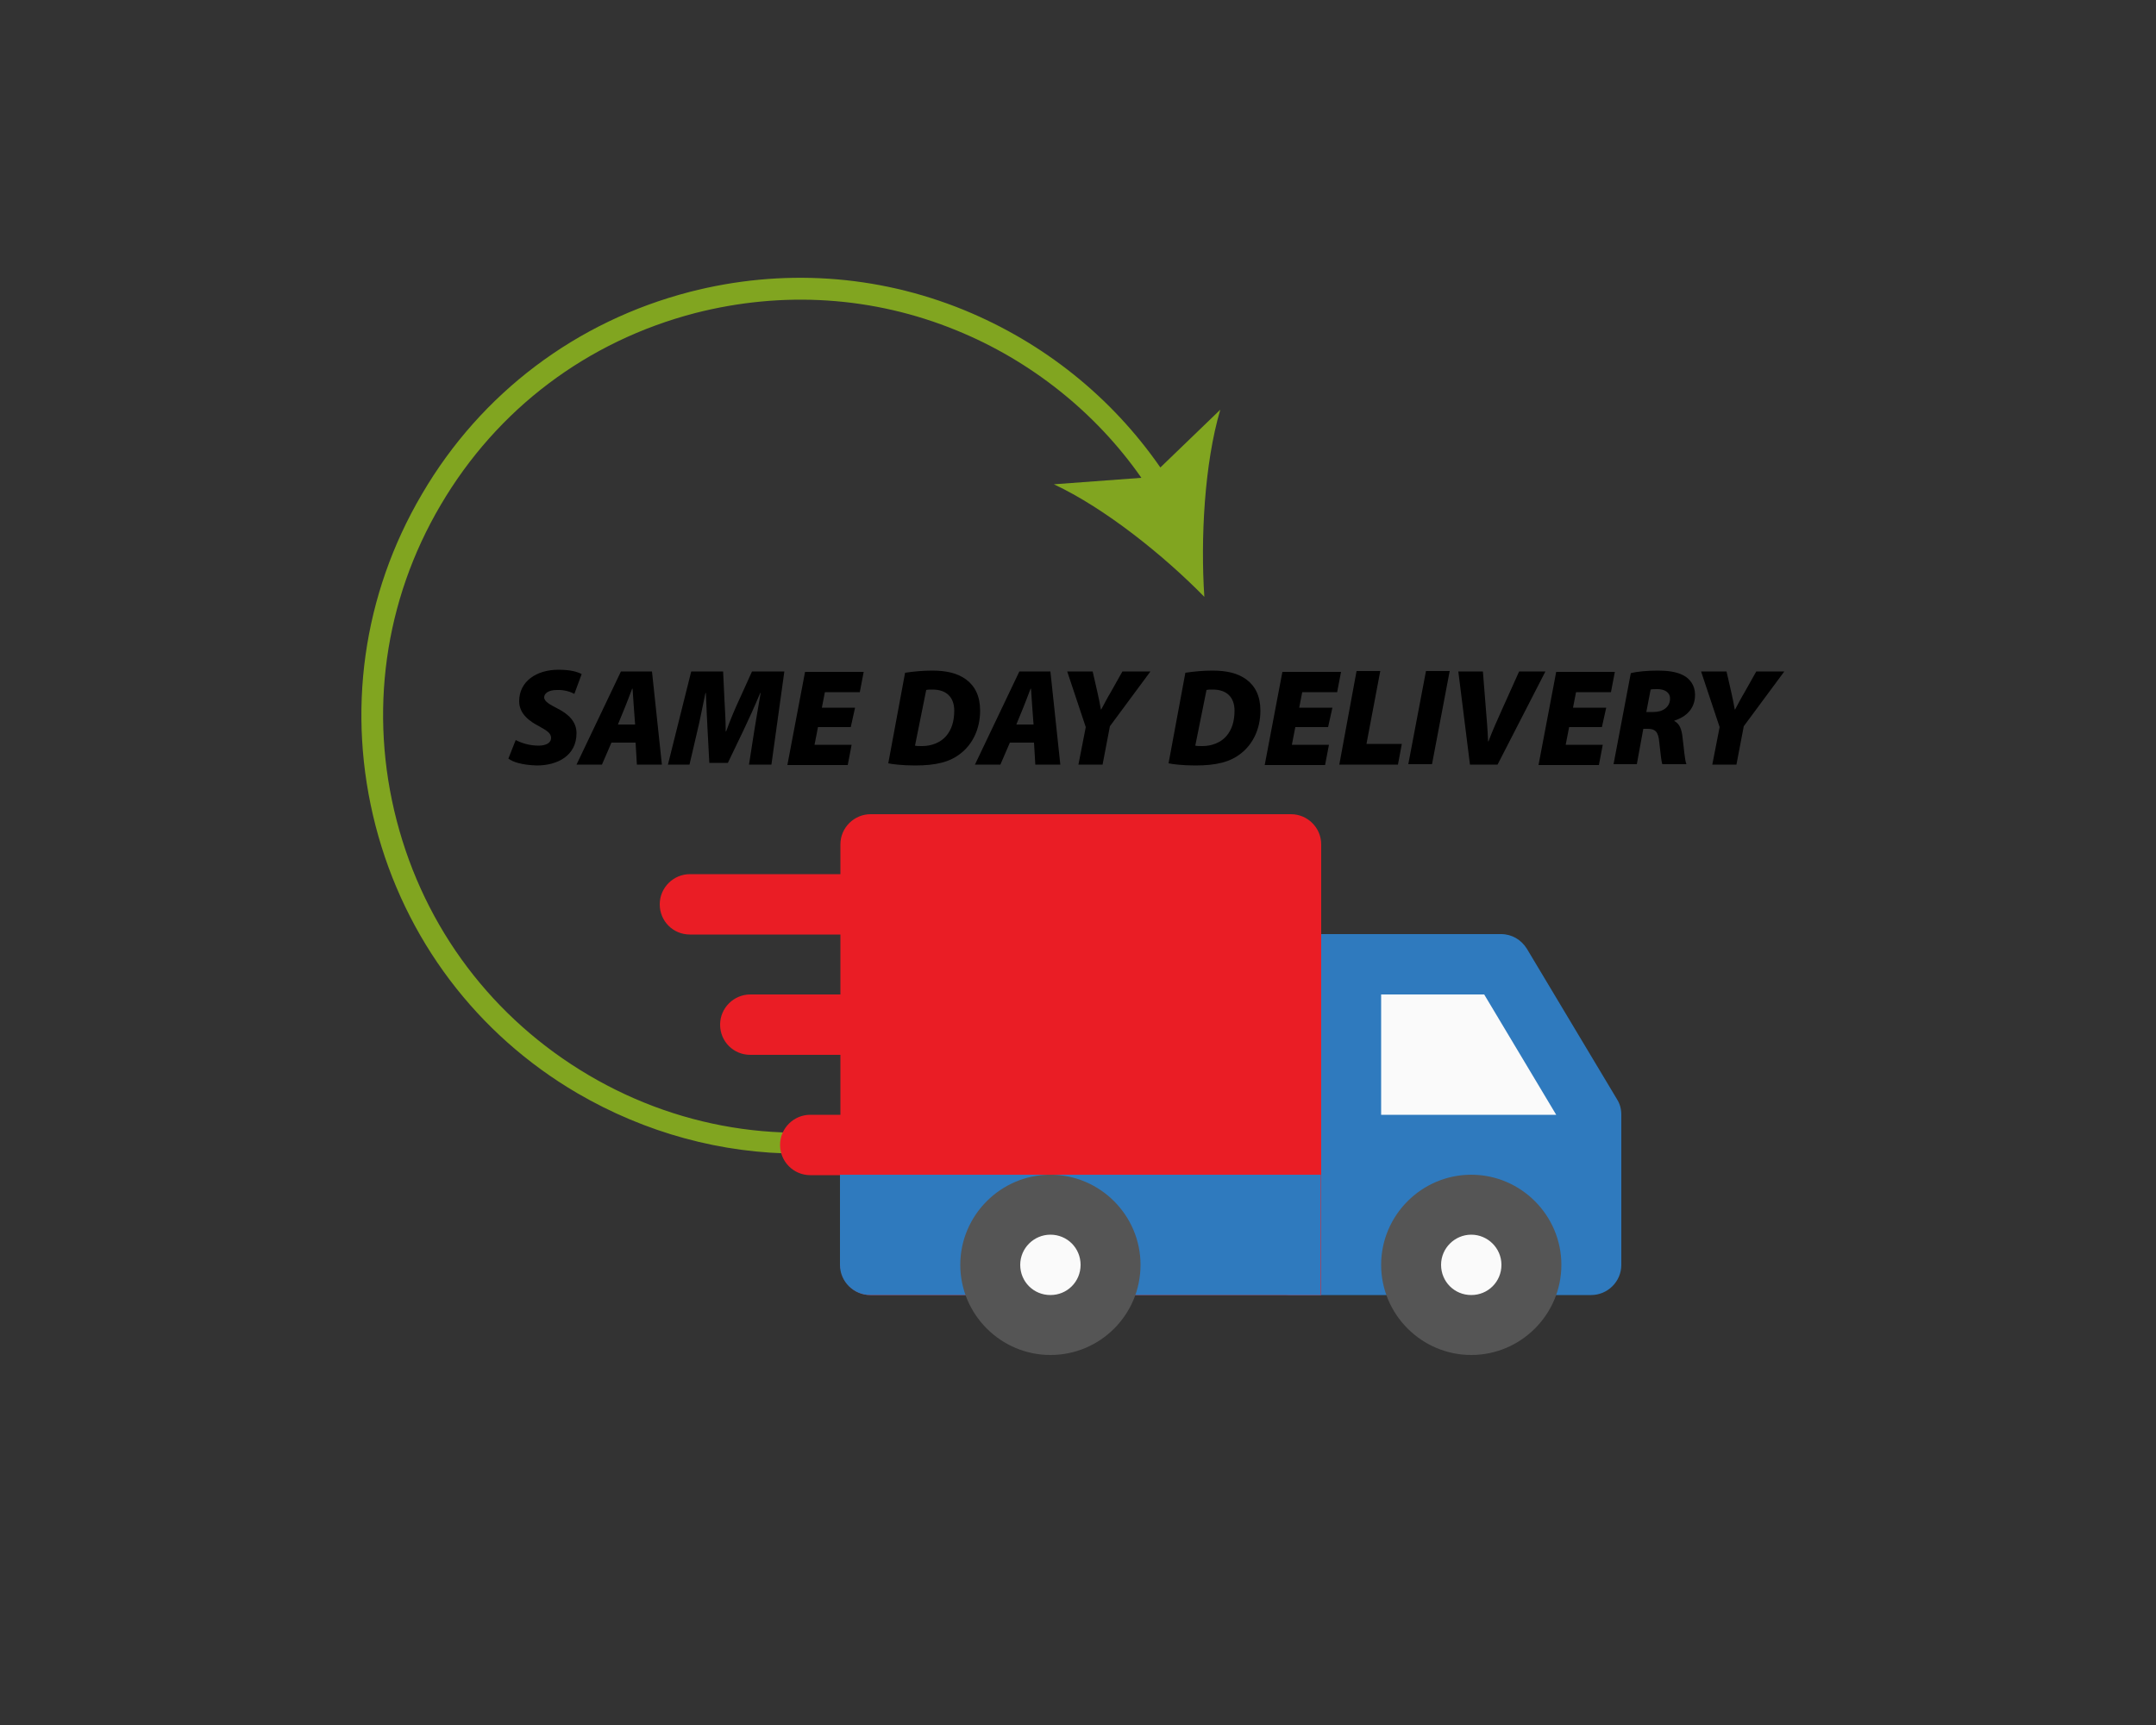 <?xml version="1.0" encoding="utf-8"?>
<!-- Generator: Adobe Illustrator 24.2.1, SVG Export Plug-In . SVG Version: 6.00 Build 0)  -->
<svg version="1.1" id="Layer_1" xmlns="http://www.w3.org/2000/svg" xmlns:xlink="http://www.w3.org/1999/xlink" x="0px" y="0px"
	 viewBox="0 0 500 400" style="enable-background:new 0 0 500 400;" xml:space="preserve">
<rect x="0" y="0" width="500" height="400" fill="#333333" stroke="none"/>
<style type="text/css">
	.st0{fill:#81A520;}
	.st1{fill:none;}
	.st2{fill:#EA1D25;}
	.st3{fill:#2F7ABE;}
	.st4{fill:#FAFAFA;}
	.st5{fill:#555555;}
</style>
<g>
	<path class="st0" d="M283,95l-13.9,13.4c-11.3-16.3-27-28.9-45.5-36.5c-20.3-8.3-42.4-9.7-63.7-4.2c-26.2,6.8-48.3,23.4-62,46.8
		c-13.8,23.4-17.6,50.7-10.8,77c6.8,26.2,23.4,48.3,46.8,62c15.8,9.2,33.4,14,51.3,14c8.5,0,17.1-1.1,25.8-3.1
		c26.5-7,48.7-23.9,62.4-47.6l-4.3-2.5c-13.1,22.5-34.1,38.6-59.4,45.2c-25,6.5-51,2.9-73.2-10.2c-22.2-13.1-38-34-44.5-59
		s-2.9-51,10.2-73.2c13.1-22.3,34-38,59-44.5c20.3-5.2,41.3-3.9,60.6,4c17.2,7,32.3,19,42.9,34.2l-20.3,1.5
		c11.8,5.5,25.5,16.5,34.9,26.1C278.4,125,279.3,107.5,283,95z"/>
	<g>
		<path class="st1" d="M271.1,255.4"/>
	</g>
	<g>
		<path class="st1" d="M281.2,181.1"/>
	</g>
	<g>
		<g>
			<path class="st2" d="M208.8,209.7c0-3.8-3.1-7-7-7H160c-3.8,0-7,3.1-7,7s3.1,7,7,7h41.8C205.7,216.7,208.8,213.5,208.8,209.7z"/>
			<path class="st2" d="M201.8,230.6H174c-3.8,0-7,3.1-7,7s3.1,7,7,7h27.9c3.8,0,7-3.1,7-7S205.7,230.6,201.8,230.6z"/>
			<path class="st2" d="M201.8,258.5h-13.9c-3.8,0-7,3.1-7,7c0,3.8,3.1,7,7,7h13.9c3.8,0,7-3.1,7-7S205.7,258.5,201.8,258.5z"/>
		</g>
		<path class="st3" d="M375,254.9L354.1,220c-1.3-2.1-3.5-3.4-6-3.4h-48.8c-3.8,0-7,3.1-7,7v69.7c0,3.8,3.1,7,7,7H369
			c3.8,0,7-3.1,7-7v-34.8C376,257.2,375.7,256,375,254.9z"/>
		<polygon class="st4" points="320.3,230.6 344.2,230.6 360.9,258.5 320.3,258.5 		"/>
		<path class="st2" d="M299.4,188.8h-97.5c-3.8,0-7,3.1-7,7v97.5c0,3.8,3.1,7,7,7h104.5V195.8C306.4,191.9,303.2,188.8,299.4,188.8z
			"/>
		<circle class="st4" cx="341.2" cy="293.3" r="13.9"/>
		<path class="st5" d="M341.2,314.2c-11.5,0-20.9-9.4-20.9-20.9s9.4-20.9,20.9-20.9s20.9,9.4,20.9,20.9S352.7,314.2,341.2,314.2z
			 M341.2,286.3c-3.8,0-7,3.1-7,7s3.1,7,7,7s7-3.1,7-7S345,286.3,341.2,286.3z"/>
		<path class="st3" d="M306.4,300.3H201.8c-3.8,0-7-3.1-7-7v-20.9h111.5v27.9H306.4z"/>
		<circle class="st4" cx="243.6" cy="293.3" r="13.9"/>
		<path class="st5" d="M243.6,314.2c-11.5,0-20.9-9.4-20.9-20.9s9.4-20.9,20.9-20.9s20.9,9.4,20.9,20.9S255.2,314.2,243.6,314.2z
			 M243.6,286.3c-3.8,0-7,3.1-7,7s3.1,7,7,7s7-3.1,7-7S247.5,286.3,243.6,286.3z"/>
	</g>
	<g>
		<path d="M119.6,171.6c1.3,0.7,3.2,1.3,5.3,1.3c1.5,0,2.9-0.5,2.9-1.8c0-1.1-1-1.7-2.8-2.7c-2.1-1.1-4.6-2.8-4.6-5.8
			c0-4.6,4-7.3,9.1-7.3c2.9,0,4.4,0.5,5.4,1l-1.7,4.6c-0.7-0.4-2.3-1-4.1-0.9c-1.9,0-2.9,0.8-2.9,1.7c0,1,1.4,1.7,3.1,2.6
			c2.6,1.3,4.4,3.1,4.4,5.7c0,5.3-4.5,7.5-9.2,7.5c-3.4-0.1-5.6-0.8-6.6-1.6L119.6,171.6z"/>
		<path d="M141.8,172.2l-2.2,5.1h-5.9l10.3-21.6h7.2l2.3,21.6h-5.8l-0.3-5.1H141.8z M147.3,168.1l-0.3-4c-0.1-1.2-0.2-3-0.3-4.4
			h-0.1c-0.5,1.3-1.2,3.2-1.7,4.4l-1.6,3.9h4L147.3,168.1L147.3,168.1z"/>
		<path d="M173.7,177.3l1.2-7.7c0.4-2.5,0.9-5.4,1.5-8.9h-0.1c-1.3,3.1-2.7,6.2-3.9,8.7l-3.6,7.5h-4.3l-0.4-7.5
			c-0.1-2.3-0.3-5.5-0.4-8.7h-0.1c-0.7,3.2-1.3,6.5-1.9,8.9l-1.8,7.7h-5l5.4-21.6h7.4l0.3,6.4c0.1,2.1,0.3,4.8,0.3,7.5h0.1
			c1-2.8,2.2-5.6,3.1-7.5l2.9-6.4h7.5l-3,21.6H173.7z"/>
		<path d="M197.3,168.6h-7.6l-0.8,4.1h8.6l-0.9,4.7h-14l4.1-21.6h13.6l-0.9,4.7h-8.1l-0.7,3.6h7.7L197.3,168.6z"/>
		<path d="M209.9,156c2-0.3,4.1-0.5,6.3-0.5c3.3,0,5.9,0.6,7.9,2.1s3.2,3.8,3.2,7.2c0,4.3-1.8,7.8-4.5,9.9c-2.5,2-5.7,2.8-10.6,2.8
			c-2.9,0-5.3-0.3-6.2-0.5L209.9,156z M212.2,172.9c0.4,0.1,0.9,0.1,1.7,0.1c2.1,0,4.2-0.8,5.5-2.3s1.9-3.5,1.9-5.9
			c0-3.2-1.9-4.9-5-4.9c-0.7,0-1.2,0-1.5,0.1L212.2,172.9z"/>
		<path d="M234.2,172.2l-2.2,5.1h-5.9l10.3-21.6h7.2l2.3,21.6h-5.8l-0.3-5.1H234.2z M239.7,168.1l-0.3-4c-0.1-1.2-0.2-3-0.3-4.4H239
			c-0.5,1.3-1.2,3.2-1.7,4.4l-1.6,3.9h4V168.1z"/>
		<path d="M250.1,177.3l1.7-8.7l-4.3-12.9h5.9l1.1,4.8c0.4,1.8,0.6,2.8,0.8,4h0.1c0.7-1.3,1.3-2.5,2.2-4l2.7-4.8h6.5l-9.4,12.7
			l-1.7,8.9H250.1z"/>
		<path d="M274.9,156c2-0.3,4.1-0.5,6.3-0.5c3.3,0,5.9,0.6,7.9,2.1s3.2,3.8,3.2,7.2c0,4.3-1.8,7.8-4.5,9.9c-2.5,2-5.7,2.8-10.6,2.8
			c-2.9,0-5.3-0.3-6.2-0.5L274.9,156z M277.2,172.9c0.4,0.1,0.9,0.1,1.7,0.1c2.1,0,4.2-0.8,5.5-2.3s1.9-3.5,1.9-5.9
			c0-3.2-1.9-4.9-5-4.9c-0.7,0-1.2,0-1.5,0.1L277.2,172.9z"/>
		<path d="M308,168.6h-7.6l-0.8,4.1h8.6l-0.9,4.7h-14l4.1-21.6H311l-0.9,4.7H302l-0.7,3.6h7.7L308,168.6z"/>
		<path d="M314.6,155.6h5.5l-3.2,16.9h8.2l-0.9,4.8h-13.6L314.6,155.6z"/>
		<path d="M336.2,155.6l-4.1,21.6h-5.5l4.1-21.6H336.2z"/>
		<path d="M340.9,177.3l-2.7-21.6h5.7l0.7,8.8c0.2,2.3,0.4,4.8,0.5,7.4h0.1c0.9-2.4,2.1-5.1,3.1-7.3l4-8.9h6.1l-11.1,21.6H340.9z"/>
		<path d="M371.5,168.6h-7.6l-0.8,4.1h8.6l-0.9,4.7h-14l4.1-21.6h13.6l-0.9,4.7h-8.1l-0.7,3.6h7.7L371.5,168.6z"/>
		<path d="M378.2,156.1c1.5-0.4,3.9-0.6,6.3-0.6c2,0,4.2,0.2,5.9,1.1c1.5,0.8,2.7,2.3,2.7,4.5c0,3.2-2,5.1-4.8,6v0.1
			c1.2,0.6,1.7,1.9,1.9,3.8c0.3,2.2,0.5,5.3,0.9,6.2h-5.6c-0.2-0.6-0.4-2.3-0.7-5.1c-0.2-2.5-1-3.1-2.7-3.1h-1l-1.5,8.2h-5.4
			L378.2,156.1z M381.8,165.1h1.7c2.2,0,3.8-1.2,3.8-3.1c0-1.5-1.3-2.2-2.9-2.2c-0.8,0-1.3,0-1.6,0.1L381.8,165.1z"/>
		<path d="M397.1,177.3l1.7-8.7l-4.3-12.9h5.9l1.1,4.8c0.4,1.8,0.6,2.8,0.8,4h0.1c0.7-1.3,1.3-2.5,2.2-4l2.7-4.8h6.5l-9.4,12.7
			l-1.7,8.9H397.1z"/>
	</g>
</g>
</svg>
